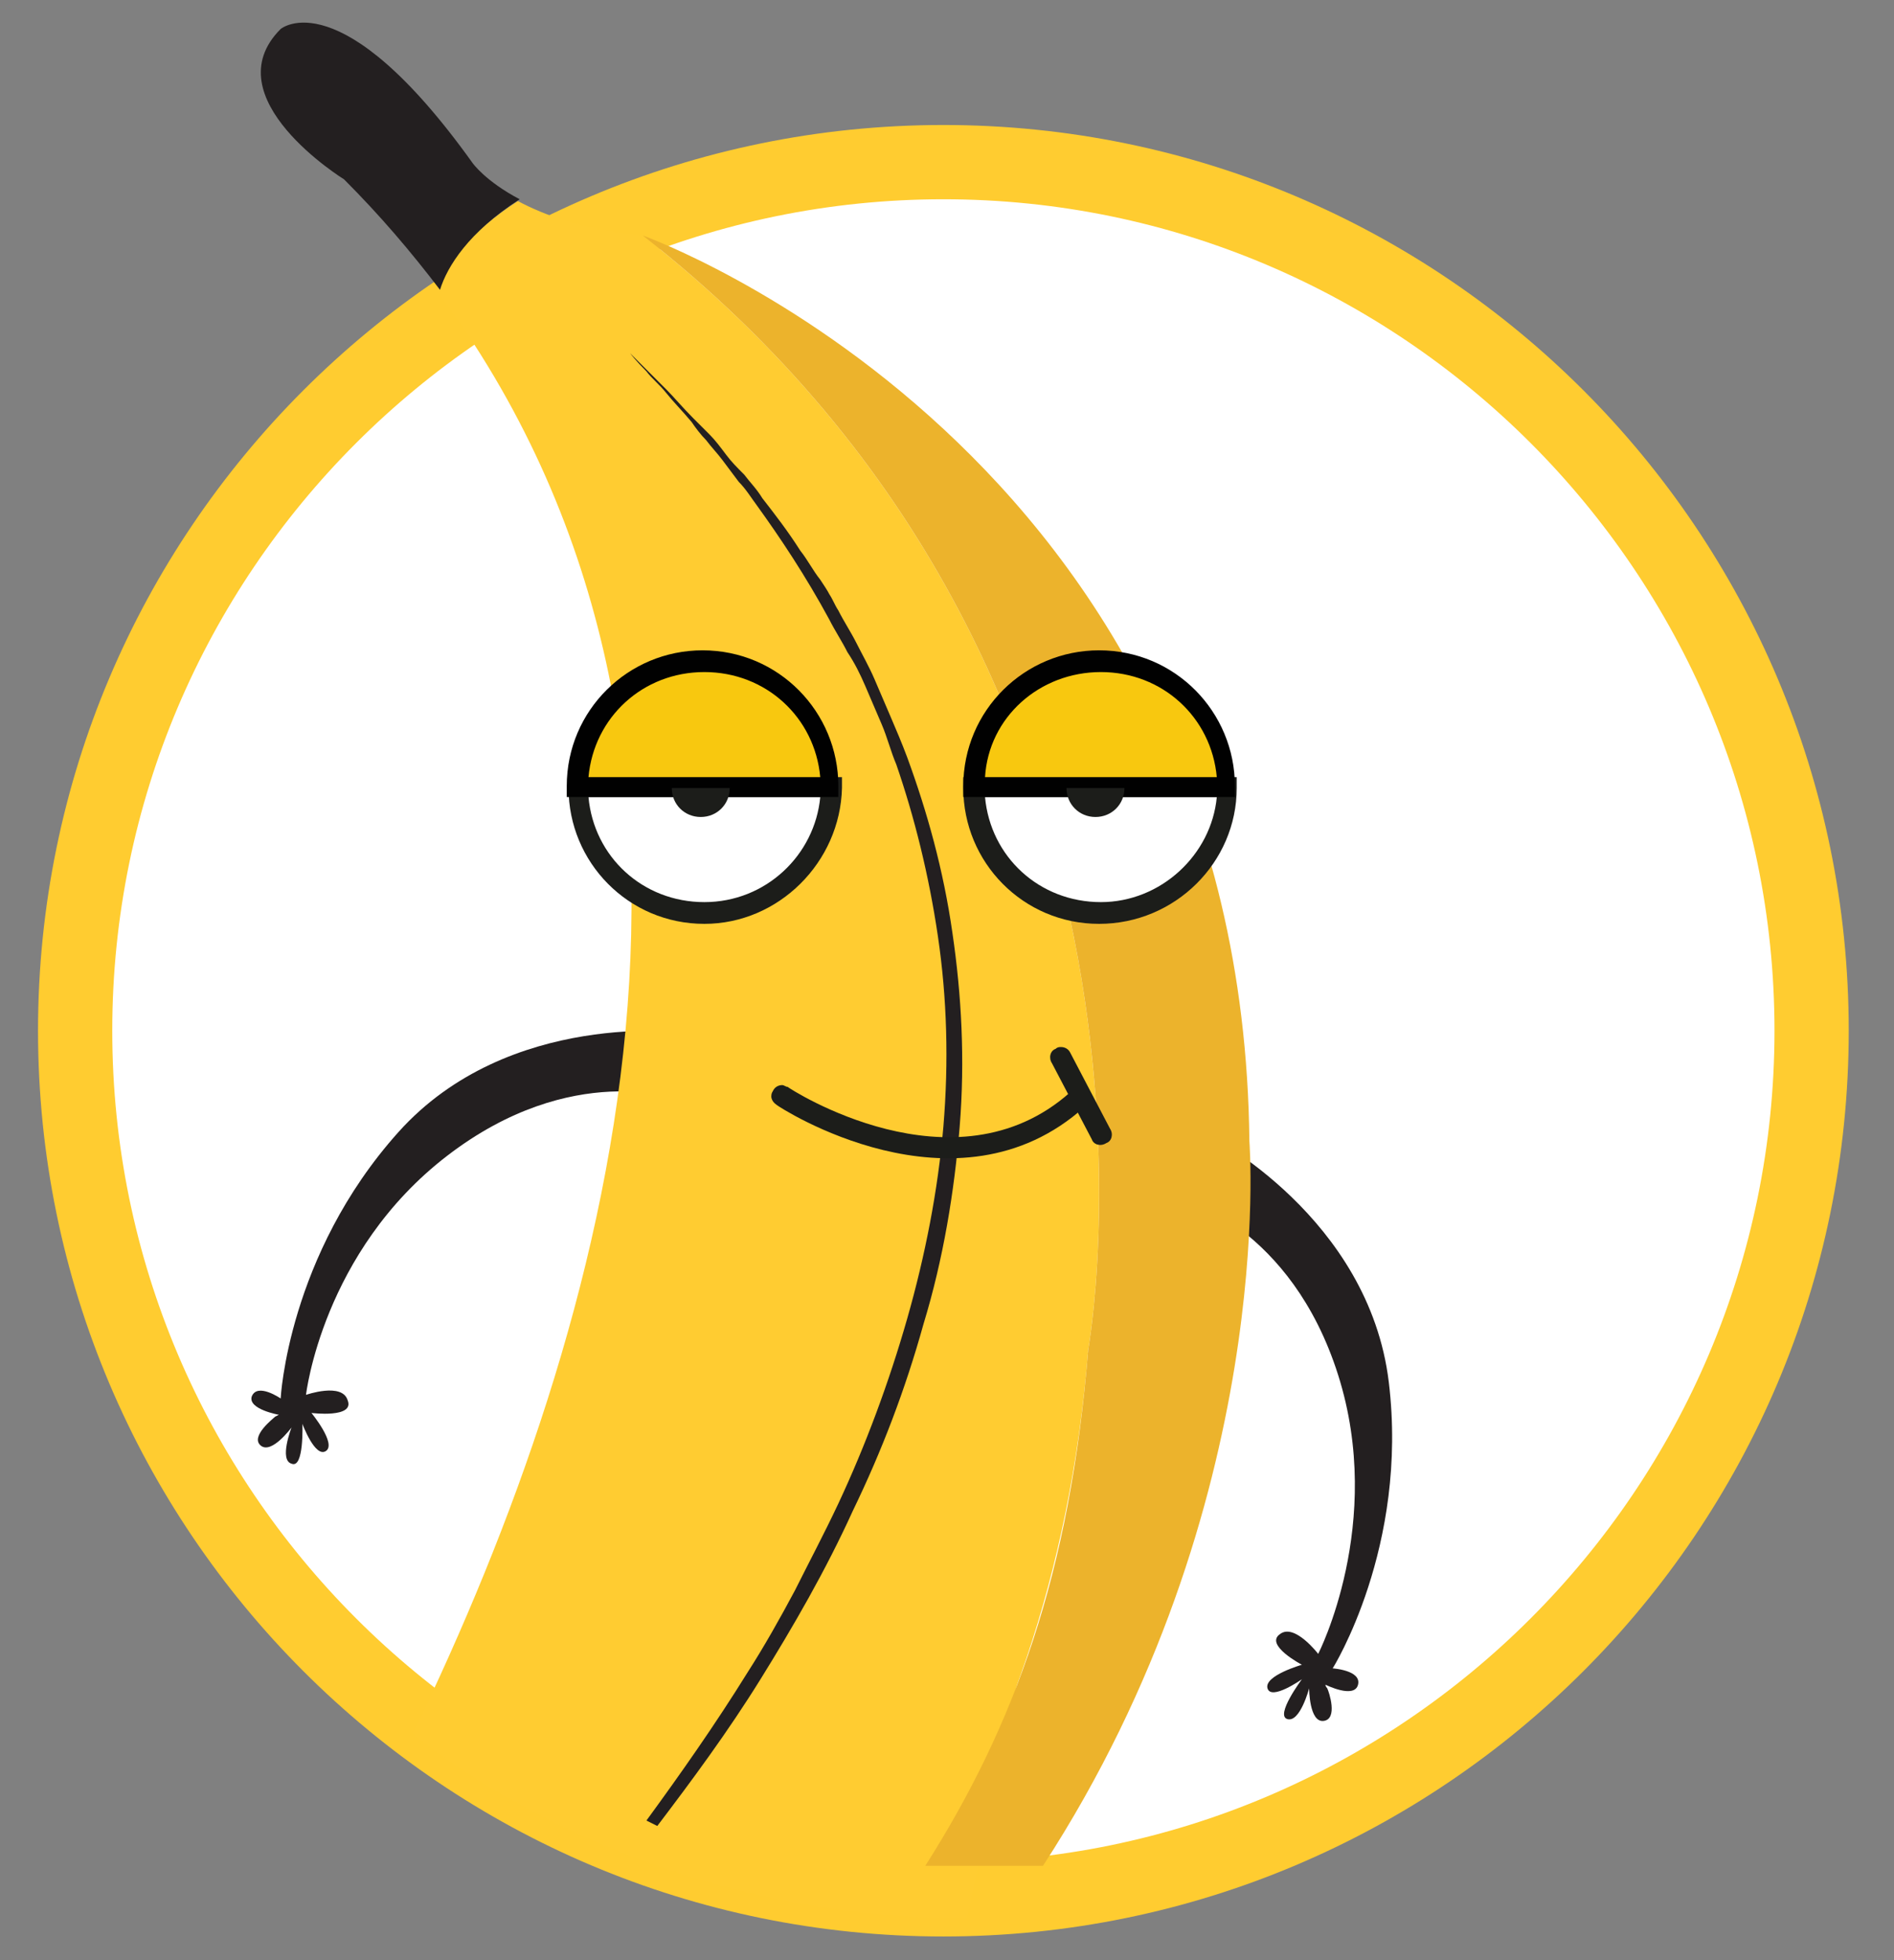 <?xml version="1.0" encoding="utf-8"?>
<!-- Generator: Adobe Illustrator 22.0.1, SVG Export Plug-In . SVG Version: 6.00 Build 0)  -->
<svg version="1.1" id="Layer_1" xmlns="http://www.w3.org/2000/svg" xmlns:xlink="http://www.w3.org/1999/xlink" x="0px" y="0px"
	 viewBox="0 0 104.6 108.2" style="enable-background:new 0 0 104.6 108.2;" xml:space="preserve">
<rect x="0" y="0" width="104.6" height="108.2" fill="#808080" stroke="none"/>
<style type="text/css">
	.st0{fill:#FFFFFF;}
	.st1{fill:#FFCC30;}
	.st2{fill-rule:evenodd;clip-rule:evenodd;fill:#231F20;}
	.st3{fill:#FFCC31;}
	.st4{fill:#231F20;}
	.st5{fill:#ECB32C;}
	.st6{fill:#78D0FF;}
	.st7{fill:#1C1D1A;}
	.st8{fill:#FF3529;}
	.st9{fill:#36C000;}
	.st10{fill:#FF5C29;}
	.st11{fill-rule:evenodd;clip-rule:evenodd;fill:#EA638D;}
	.st12{fill:#F8C80F;}
	.st13{fill:#010101;}
	.st14{clip-path:url(#SVGID_3_);}
	.st15{clip-path:url(#SVGID_4_);}
	.st16{fill:#FFB900;}
	.st17{fill:#B96D00;}
	.st18{fill:#FF7B00;}
	.st19{fill:#CBCBCB;}
	.st20{fill:#FF506F;}
	.st21{fill:#87F0FF;}
	.st22{fill:#020202;}
	.st23{clip-path:url(#SVGID_6_);}
	.st24{clip-path:url(#SVGID_8_);}
	.st25{clip-path:url(#SVGID_11_);}
	.st26{clip-path:url(#SVGID_12_);}
	.st27{clip-path:url(#SVGID_14_);}
	.st28{clip-path:url(#SVGID_16_);}
	.st29{clip-path:url(#SVGID_19_);}
	.st30{clip-path:url(#SVGID_20_);}
	.st31{clip-path:url(#SVGID_22_);}
	.st32{clip-path:url(#SVGID_24_);}
</style>
<g>
	<g>
		<circle class="st0" cx="52.1" cy="56.9" r="48"/>
		<path class="st1" d="M52.1,106.9c-27.6,0-50-22.4-50-50s22.4-50,50-50c27.6,0,50,22.4,50,50S79.7,106.9,52.1,106.9z M52.1,11
			C26.8,11,6.2,31.6,6.2,56.9s20.6,45.9,45.9,45.9c25.3,0,45.9-20.6,45.9-45.9S77.4,11,52.1,11z"/>
	</g>
	<g>
		<g>
			<path class="st2" d="M65.2,66.1c0,0,6.1,1.6,8.7,9.8c2.6,8.2-1.1,15.4-1.1,15.4s-1.3-1.7-2.1-1.1c-0.9,0.6,1.2,1.7,1.2,1.7
				s-2.1,0.6-1.9,1.3c0.2,0.7,1.9-0.5,1.9-0.5s-1.5,2-0.8,2.2c0.7,0.2,1.2-1.7,1.2-1.7s0,1.9,0.8,1.8c0.8-0.1,0.3-1.6,0.2-1.8
				c-0.1-0.1-0.1-0.2-0.1-0.2s1.6,0.8,1.8,0c0.2-0.8-1.4-0.9-1.4-0.9s4.2-6.7,3.1-15.8c-1.1-9.1-9.9-13.6-9.9-13.6L65.2,66.1z"/>
		</g>
	</g>
	<g>
		<g>
			<path class="st2" d="M37.5,60.7c0,0-5.9-2.2-12.8,3.1S16.9,77,16.9,77s2-0.7,2.3,0.3c0.4,1-2,0.7-2,0.7s1.4,1.7,0.8,2.1
				c-0.6,0.4-1.3-1.5-1.3-1.5s0.1,2.5-0.6,2.2c-0.7-0.2,0-2,0-2s-1.1,1.5-1.7,1c-0.6-0.5,0.7-1.5,0.8-1.6c0.2-0.1,0.2-0.1,0.2-0.1
				s-1.7-0.3-1.5-1c0.3-0.8,1.6,0.1,1.6,0.1s0.4-7.9,6.5-14.7c6.1-6.8,15.9-5.5,15.9-5.5L37.5,60.7z"/>
		</g>
	</g>
	<g>
		<g>
			<path class="st3" d="M50.3,104.9c5-7.8,8.8-17.8,9.8-30.4"/>
		</g>
		<g>
			<path class="st3" d="M60.1,74.5c0,0,6.7-37-24.6-61.5c-3.2-0.3-5.4-1.1-6.9-1.9c-2.8,1.8-4,3.6-4.5,4.9
				c18.7,25.1,9.6,57.2-1.3,79.7c0,0,11.7,10.2,30.6,10.2"/>
		</g>
	</g>
	<g>
		<g>
			<path class="st4" d="M35.7,100.5C35.7,100.5,35.7,100.5,35.7,100.5c1.9-2.6,3.8-5.3,5.6-8.2c0.9-1.4,1.8-3,2.6-4.5
				c0.8-1.6,1.6-3.1,2.4-4.8c1.5-3.2,2.8-6.7,3.8-10.2c1-3.5,1.7-7.1,2-10.6c0.3-3.6,0.2-7.1-0.3-10.5c-0.5-3.4-1.3-6.6-2.3-9.5
				c-0.3-0.7-0.5-1.5-0.8-2.2c-0.3-0.7-0.6-1.4-0.9-2.1c-0.3-0.7-0.6-1.3-1-1.9c-0.3-0.6-0.7-1.2-1-1.8c-1.3-2.4-2.7-4.5-4-6.3
				c-0.3-0.4-0.6-0.9-1-1.3c-0.3-0.4-0.6-0.8-0.9-1.2c-0.3-0.4-0.6-0.7-0.9-1.1c-0.3-0.3-0.6-0.7-0.8-1c-0.5-0.6-1-1.1-1.4-1.6
				c-0.4-0.5-0.8-0.8-1.1-1.2c-0.6-0.6-0.9-1-0.9-1s0.3,0.3,0.9,0.9c0.3,0.3,0.7,0.7,1.1,1.1c0.4,0.4,0.9,1,1.5,1.6
				c0.3,0.3,0.6,0.6,0.9,0.9c0.3,0.3,0.6,0.7,0.9,1.1c0.3,0.4,0.6,0.7,1,1.1c0.3,0.4,0.7,0.8,1,1.3c0.7,0.9,1.4,1.8,2.1,2.9
				c0.4,0.5,0.7,1.1,1.1,1.6c0.2,0.3,0.4,0.6,0.5,0.8c0.2,0.3,0.3,0.6,0.5,0.9c0.3,0.6,0.7,1.2,1,1.8c0.3,0.6,0.7,1.3,1,2
				c0.3,0.7,0.6,1.4,0.9,2.1c0.3,0.7,0.6,1.4,0.9,2.2c1.1,3,2,6.2,2.5,9.7c0.5,3.4,0.7,7,0.4,10.7c-0.3,3.6-0.9,7.3-2,10.9
				c-1,3.6-2.3,7-3.9,10.3c-1.5,3.3-3.3,6.4-5.1,9.3c-1.8,2.9-3.8,5.6-5.7,8.1"/>
		</g>
	</g>
	<g>
		<g>
			<path class="st4" d="M28.7,11C26.8,10,26.1,9,26.1,9C18.8-1.2,15.5,1.6,15.5,1.6C11.7,5.4,19,9.9,19,9.9c2,2,3.7,4,5.3,6.1
				C24.7,14.7,25.9,12.8,28.7,11"/>
		</g>
	</g>
	<g>
		<g>
			<path class="st5" d="M60.1,74.5c-1,12.4-4.1,20.8-9,28.5h6.5C70.6,83,69,63,69,63c-0.4-38.2-33.5-50-33.5-50
				C66.8,37.5,60.1,74.5,60.1,74.5z"/>
		</g>
	</g>
	<g>
		<g>
			<g>
				<path class="st7" d="M43.2,59.9c-0.2,0-0.4,0.1-0.5,0.3c-0.2,0.3-0.1,0.6,0.2,0.8c0.1,0.1,9.9,6.5,17,0.1c0.2-0.2,0.3-0.6,0-0.8
					c-0.2-0.2-0.6-0.3-0.8,0C52.7,66,43.6,60.1,43.5,60C43.4,60,43.3,59.9,43.2,59.9"/>
			</g>
		</g>
		<g>
			<g>
				<path class="st7" d="M58.6,57.8c-0.1,0-0.2,0-0.3,0.1c-0.3,0.1-0.4,0.5-0.2,0.8l2.2,4.2c0.1,0.3,0.5,0.4,0.8,0.2
					c0.3-0.1,0.4-0.5,0.2-0.8l-2.2-4.2C59,57.9,58.8,57.8,58.6,57.8"/>
			</g>
		</g>
		<g>
			<g>
				<path class="st0" d="M37,43.5h-5.1c0,3.9,3.1,7,7,7c3.9,0,7-3.1,7-7h-5.6H37z"/>
			</g>
		</g>
		<g>
			<g>
				<path class="st7" d="M38.9,51c-4.2,0-7.5-3.4-7.5-7.5v-0.6h15.1v0.6C46.4,47.6,43,51,38.9,51 M32.5,44c0.3,3.3,3,5.8,6.4,5.8
					s6.1-2.6,6.4-5.8H32.5z"/>
			</g>
		</g>
		<g>
			<g>
				<path class="st12" d="M38.9,36.5c-3.9,0-7,3.1-7,7H37h3.2h5.6C45.9,39.6,42.7,36.5,38.9,36.5"/>
			</g>
		</g>
		<g>
			<g>
				<path class="st13" d="M46.4,44H31.3v-0.6c0-4.2,3.4-7.5,7.5-7.5c4.2,0,7.5,3.4,7.5,7.5V44z M32.5,42.9h12.8
					c-0.3-3.3-3-5.8-6.4-5.8S32.8,39.6,32.5,42.9"/>
			</g>
		</g>
		<g>
			<g>
				<path class="st7" d="M40.3,43.5c0,0.9-0.7,1.6-1.6,1.6c-0.9,0-1.6-0.7-1.6-1.6H40.3z"/>
			</g>
		</g>
		<g>
			<g>
				<path class="st0" d="M58.9,43.5h-5.1c0,3.9,3.1,7,7,7c3.9,0,7-3.1,7-7h-5.6H58.9z"/>
			</g>
		</g>
		<g>
			<g>
				<path class="st7" d="M60.7,51c-4.2,0-7.5-3.4-7.5-7.5v-0.6h15.1v0.6C68.3,47.6,64.9,51,60.7,51 M54.4,44c0.3,3.3,3,5.8,6.4,5.8
					c3.3,0,6.1-2.6,6.4-5.8H54.4z"/>
			</g>
		</g>
		<g>
			<g>
				<path class="st12" d="M60.7,36.5c-3.9,0-7,3.1-7,7h5.1h3.2h5.6C67.7,39.6,64.6,36.5,60.7,36.5"/>
			</g>
		</g>
		<g>
			<g>
				<path class="st13" d="M68.3,44H53.2v-0.6c0-4.2,3.4-7.5,7.5-7.5c4.2,0,7.5,3.4,7.5,7.5V44z M54.4,42.9h12.8
					c-0.3-3.3-3-5.8-6.4-5.8C57.4,37.1,54.6,39.6,54.4,42.9"/>
			</g>
		</g>
		<g>
			<g>
				<path class="st7" d="M62.1,43.5c0,0.9-0.7,1.6-1.6,1.6c-0.9,0-1.6-0.7-1.6-1.6H62.1z"/>
			</g>
		</g>
	</g>
</g>
</svg>
